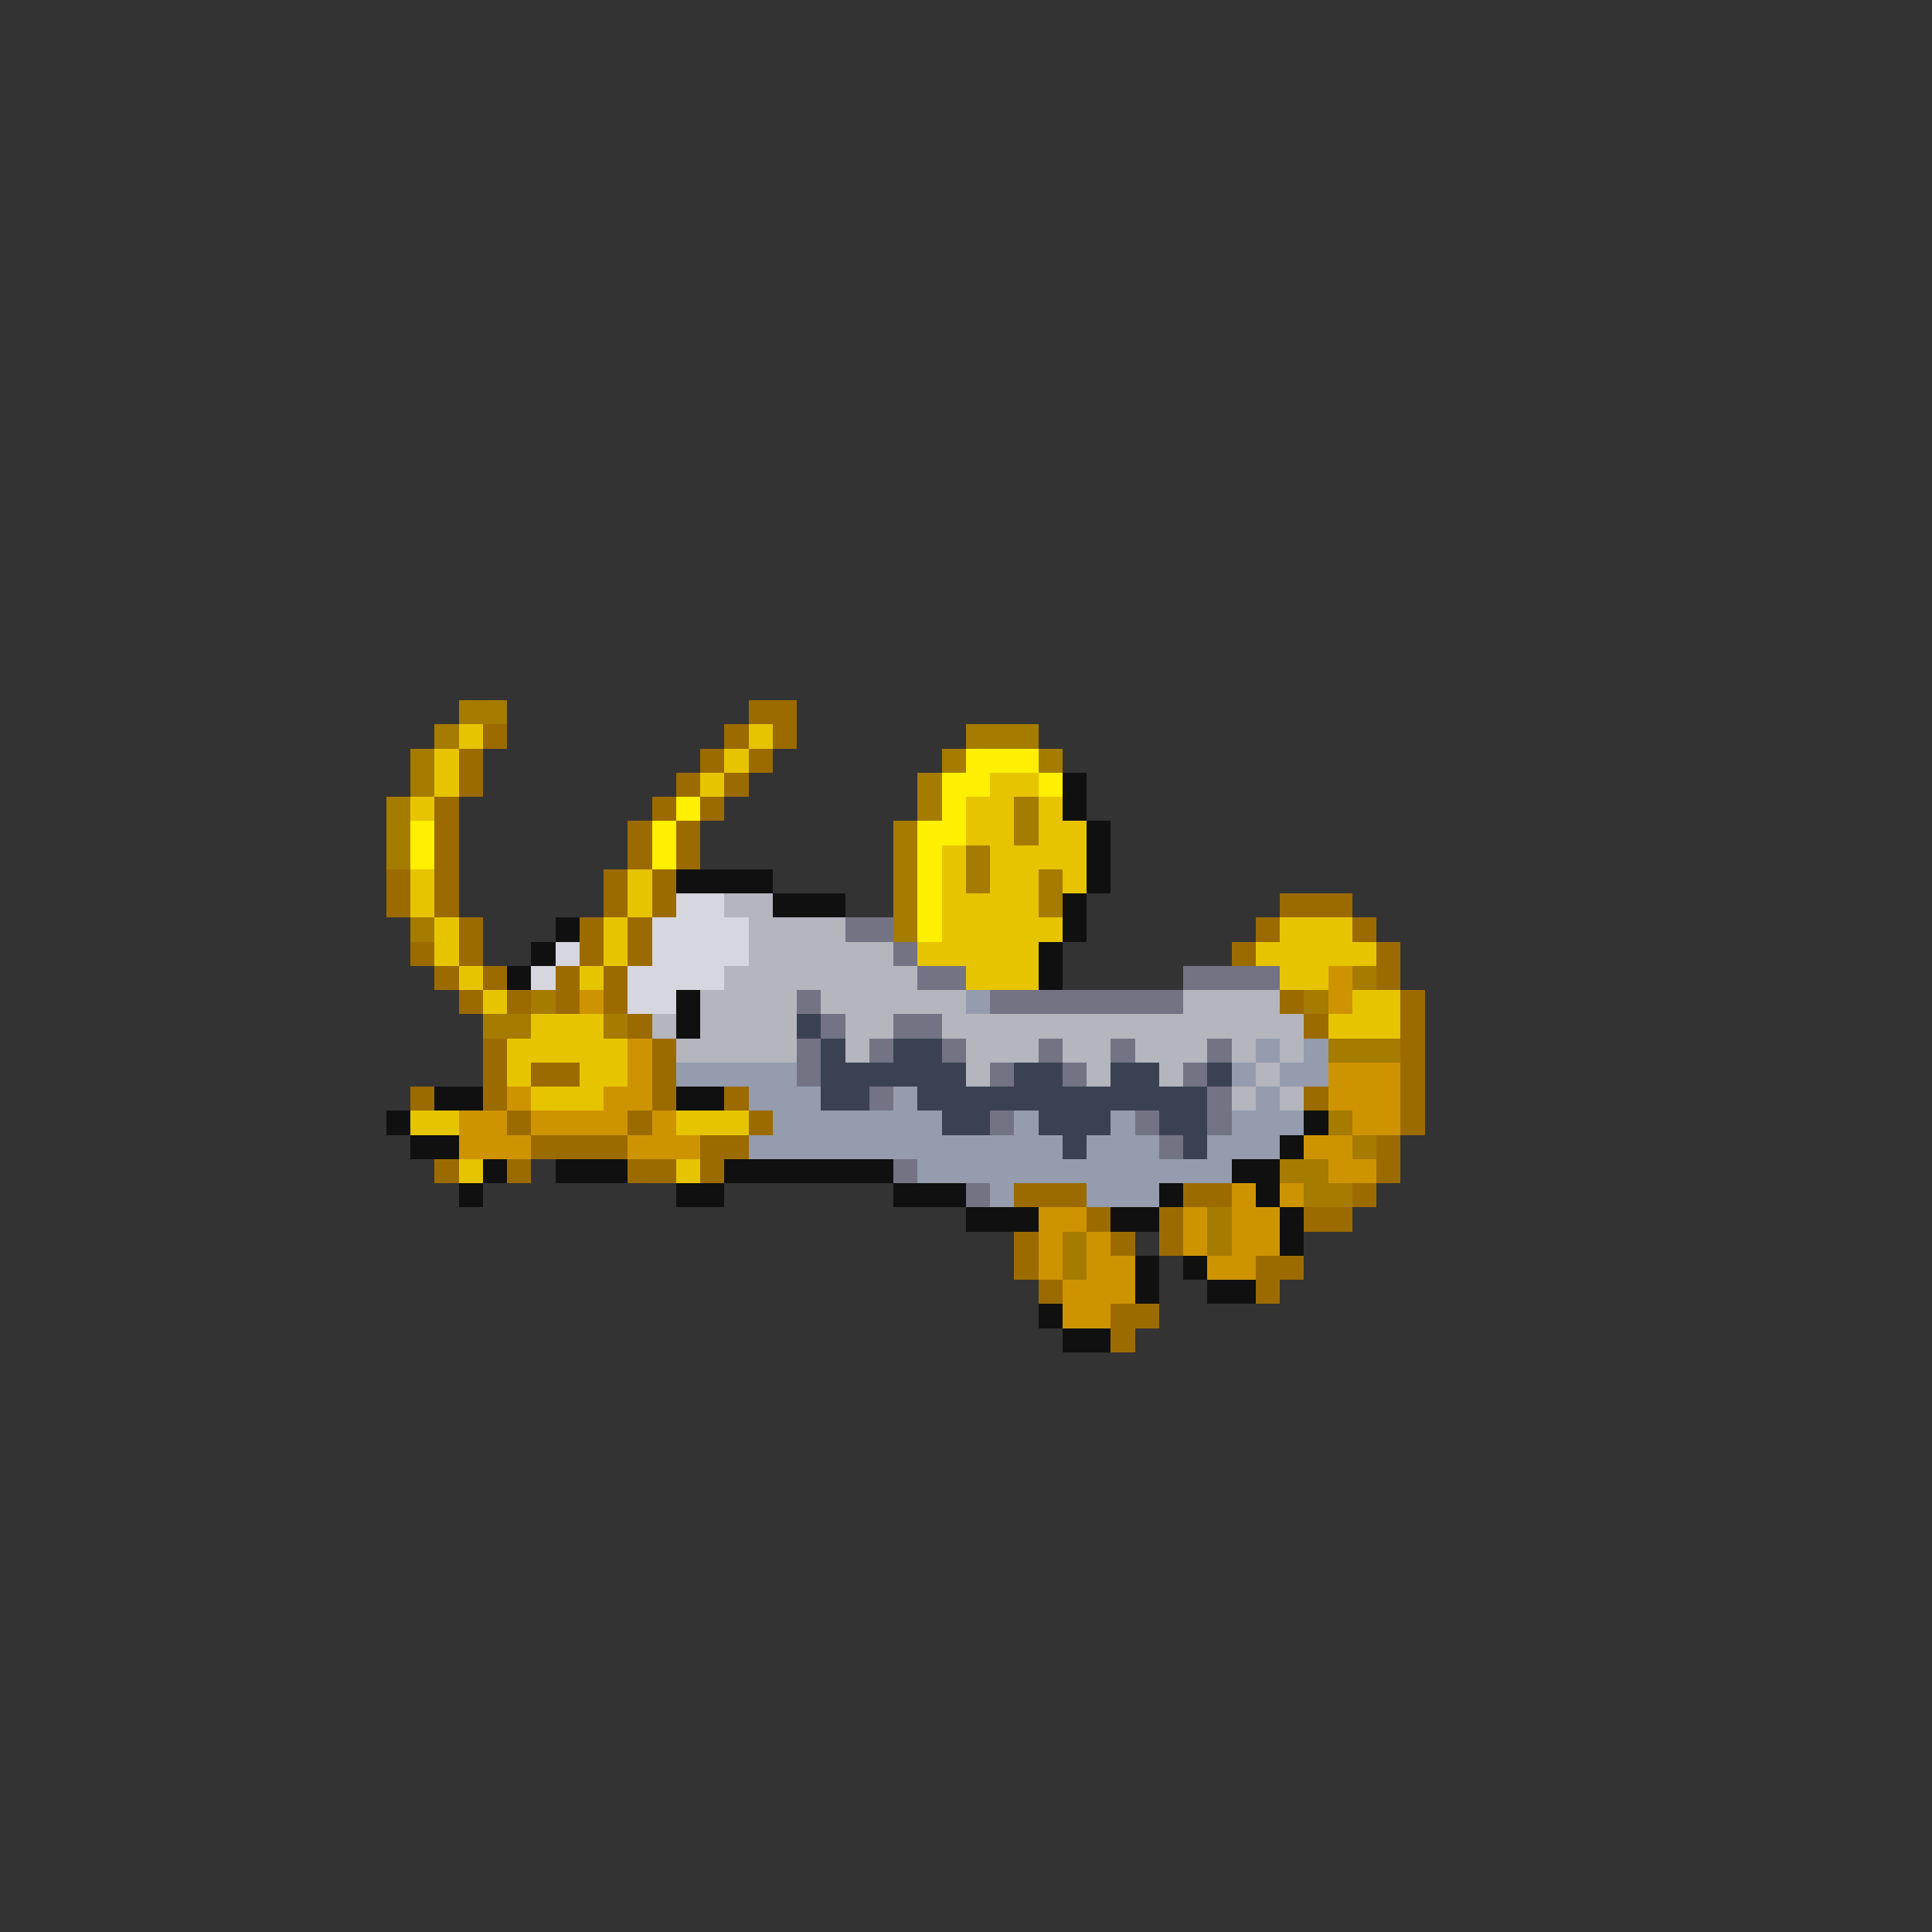 <svg xmlns="http://www.w3.org/2000/svg" viewBox="0 -0.5 80 80" shape-rendering="crispEdges">
<rect x="0" y="-0.5" width="80" height="80" fill="#333333" stroke="none"/>
<path stroke="#a57b00" d="M19 29h2M18 30h1M40 30h3M17 31h1M39 31h1M43 31h1M17 32h1M38 32h1M16 33h1M38 33h1M42 33h1M16 34h1M37 34h1M42 34h1M16 35h1M37 35h1M40 35h1M37 36h1M40 36h1M43 36h1M37 37h1M43 37h1M17 38h1M37 38h1M56 40h1M22 41h1M54 41h1M20 42h2M25 42h1M55 43h3M55 46h1M56 47h1M53 48h2M54 49h2M50 50h1M44 51h1M50 51h1M44 52h1" />
<path stroke="#9c6b00" d="M31 29h2M20 30h1M30 30h1M32 30h1M19 31h1M29 31h1M31 31h1M19 32h1M28 32h1M30 32h1M18 33h1M27 33h1M29 33h1M18 34h1M26 34h1M28 34h1M18 35h1M26 35h1M28 35h1M16 36h1M18 36h1M25 36h1M27 36h1M16 37h1M18 37h1M25 37h1M27 37h1M53 37h3M19 38h1M24 38h1M26 38h1M52 38h1M56 38h1M17 39h1M19 39h1M24 39h1M26 39h1M51 39h1M57 39h1M18 40h1M20 40h1M23 40h1M25 40h1M57 40h1M19 41h1M21 41h1M23 41h1M25 41h1M53 41h1M58 41h1M26 42h1M54 42h1M58 42h1M20 43h1M27 43h1M58 43h1M20 44h1M22 44h2M27 44h1M58 44h1M17 45h1M20 45h1M27 45h1M30 45h1M54 45h1M58 45h1M21 46h1M26 46h1M31 46h1M58 46h1M22 47h4M29 47h2M57 47h1M18 48h1M21 48h1M26 48h2M29 48h1M57 48h1M42 49h3M49 49h2M56 49h1M45 50h1M48 50h1M54 50h2M42 51h1M46 51h1M48 51h1M42 52h1M52 52h2M43 53h1M52 53h1M46 54h2M46 55h1" />
<path stroke="#e6c500" d="M19 30h1M31 30h1M18 31h1M30 31h1M18 32h1M29 32h1M41 32h2M17 33h1M40 33h2M43 33h1M40 34h2M43 34h2M39 35h1M41 35h4M17 36h1M26 36h1M39 36h1M41 36h2M44 36h1M17 37h1M26 37h1M39 37h4M18 38h1M25 38h1M39 38h5M53 38h3M18 39h1M25 39h1M38 39h5M52 39h5M19 40h1M24 40h1M40 40h3M53 40h2M20 41h1M56 41h2M22 42h3M55 42h3M21 43h5M21 44h1M24 44h2M22 45h3M17 46h2M28 46h3M19 48h1M28 48h1" />
<path stroke="#ffef00" d="M40 31h3M39 32h2M43 32h1M28 33h1M39 33h1M17 34h1M27 34h1M38 34h2M17 35h1M27 35h1M38 35h1M38 36h1M38 37h1M38 38h1" />
<path stroke="#101010" d="M44 32h1M44 33h1M45 34h1M45 35h1M28 36h4M45 36h1M32 37h3M44 37h1M23 38h1M44 38h1M22 39h1M43 39h1M21 40h1M43 40h1M28 41h1M28 42h1M18 45h2M28 45h2M16 46h1M54 46h1M17 47h2M53 47h1M20 48h1M23 48h3M30 48h7M51 48h2M19 49h1M28 49h2M37 49h3M48 49h1M52 49h1M40 50h3M46 50h2M53 50h1M53 51h1M47 52h1M49 52h1M47 53h1M50 53h2M43 54h1M44 55h2" />
<path stroke="#d6d6de" d="M28 37h2M27 38h4M23 39h1M27 39h4M22 40h1M26 40h4M26 41h2" />
<path stroke="#b5b5bd" d="M30 37h2M31 38h4M31 39h6M30 40h8M29 41h4M34 41h6M49 41h4M27 42h1M29 42h4M35 42h2M39 42h15M28 43h5M35 43h1M40 43h3M44 43h2M47 43h3M51 43h1M53 43h1M40 44h1M45 44h1M48 44h1M52 44h1M51 45h1M53 45h1" />
<path stroke="#737384" d="M35 38h2M37 39h1M38 40h2M49 40h4M33 41h1M41 41h8M34 42h1M37 42h2M33 43h1M36 43h1M39 43h1M43 43h1M46 43h1M50 43h1M33 44h1M41 44h1M44 44h1M49 44h1M36 45h1M50 45h1M41 46h1M47 46h1M50 46h1M48 47h1M37 48h1M40 49h1" />
<path stroke="#ce9400" d="M55 40h1M24 41h1M55 41h1M26 43h1M26 44h1M55 44h3M21 45h1M25 45h2M55 45h3M19 46h2M22 46h4M27 46h1M56 46h2M19 47h3M26 47h3M54 47h2M55 48h2M51 49h1M53 49h1M43 50h2M49 50h1M51 50h2M43 51h1M45 51h1M49 51h1M51 51h2M43 52h1M45 52h2M50 52h2M44 53h3M44 54h2" />
<path stroke="#949cad" d="M40 41h1M52 43h1M54 43h1M28 44h5M51 44h1M53 44h2M31 45h3M37 45h1M52 45h1M32 46h7M42 46h1M46 46h1M51 46h3M31 47h13M45 47h3M50 47h3M38 48h13M41 49h1M45 49h3" />
<path stroke="#3a4252" d="M33 42h1M34 43h1M37 43h2M34 44h6M42 44h2M46 44h2M50 44h1M34 45h2M38 45h12M39 46h2M43 46h3M48 46h2M44 47h1M49 47h1" />
</svg>